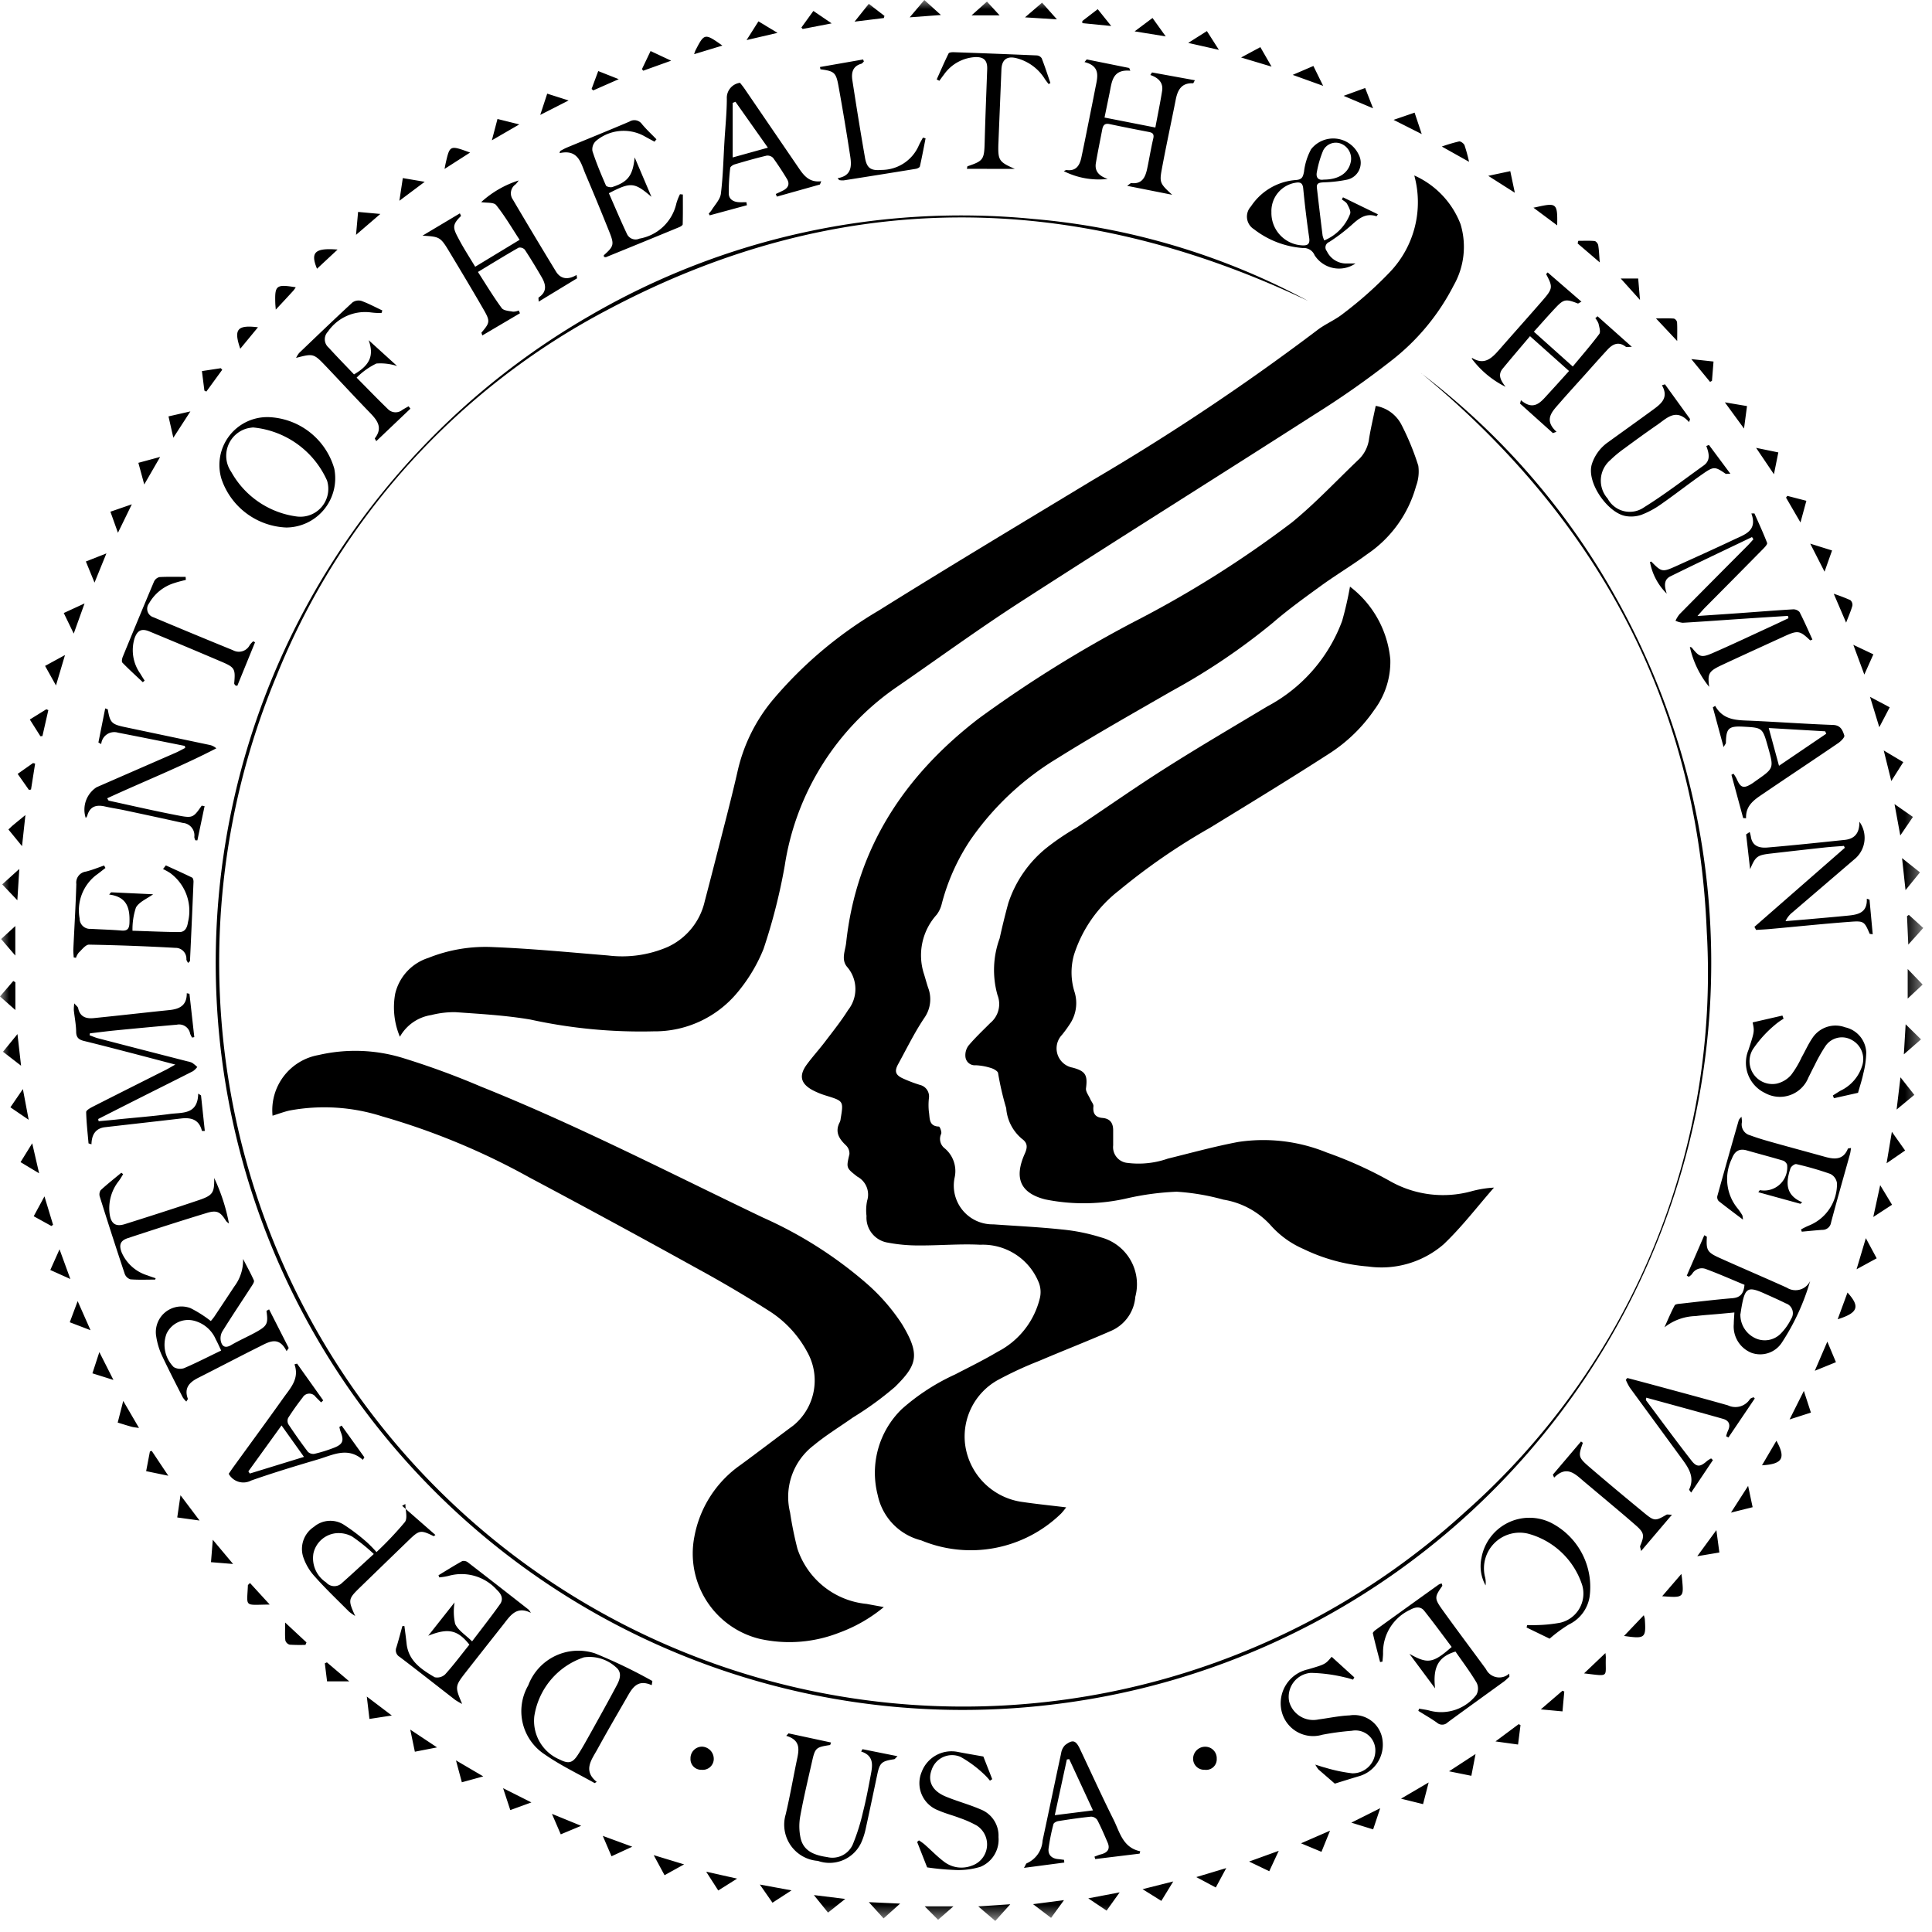 <svg xmlns="http://www.w3.org/2000/svg" width="107" height="107" fill="none" viewBox="0 0 107 107">
    <mask id="a" width="107" height="107" x="0" y="0" maskUnits="userSpaceOnUse" style="mask-type:luminance">
        <path fill="#fff" d="M106.515 0H0v106.391h106.515z"/>
    </mask>
    <g fill="currentColor" mask="url(#a)">
        <path d="M76.199 22.481a1.97 1.97 0 0 1 1.423 1.051c.373.726.684 1.483.928 2.262.053.382.01.77-.125 1.132a6.7 6.7 0 0 1-2.709 3.768c-.826.611-1.713 1.138-2.545 1.741-.915.663-1.835 1.327-2.688 2.065a35.5 35.5 0 0 1-5.586 3.77c-2.13 1.228-4.272 2.433-6.354 3.736a15.75 15.75 0 0 0-4.79 4.5 11.6 11.6 0 0 0-1.599 3.565 1.6 1.6 0 0 1-.281.591 3.35 3.35 0 0 0-.694 3.3c.074.241.14.485.218.726a1.79 1.79 0 0 1-.2 1.68c-.547.812-.978 1.7-1.452 2.563-.215.389-.158.6.243.788q.467.215.958.366a.656.656 0 0 1 .5.739 3.4 3.4 0 0 0 0 .758c.057.336-.02.79.551.81.053 0 .167.285.13.4a.655.655 0 0 0 .186.8 1.64 1.64 0 0 1 .563 1.6 2.146 2.146 0 0 0 2.137 2.616c1.263.09 2.529.149 3.787.283.74.069 1.469.216 2.177.439a2.685 2.685 0 0 1 1.9 3.289 2.24 2.24 0 0 1-1.345 1.889c-1.319.578-2.663 1.1-3.988 1.666q-1.183.462-2.3 1.067a3.58 3.58 0 0 0-1.794 3.547 3.7 3.7 0 0 0 3.206 3.2c.763.112 1.53.189 2.392.294a4 4 0 0 1-.277.339 7.17 7.17 0 0 1-7.753 1.489 3.27 3.27 0 0 1-2.408-2.51 4.92 4.92 0 0 1 1.332-4.759 11.8 11.8 0 0 1 2.949-1.917c.793-.411 1.6-.806 2.364-1.261a4.54 4.54 0 0 0 2.345-3.007 1.46 1.46 0 0 0-.05-.775 3.34 3.34 0 0 0-3.261-2.143c-1.128-.058-2.264.046-3.4.039a9 9 0 0 1-1.727-.158 1.4 1.4 0 0 1-1.172-1.475 2.6 2.6 0 0 1 .035-.844 1.126 1.126 0 0 0-.543-1.334c-.628-.491-.615-.483-.438-1.246a.63.63 0 0 0-.193-.488c-.393-.371-.625-.757-.336-1.295a.6.6 0 0 0 .042-.173c.164-.988.162-.984-.8-1.283a4.3 4.3 0 0 1-.743-.3c-.671-.359-.782-.808-.335-1.419.325-.444.7-.852 1.031-1.29.432-.569.88-1.13 1.26-1.733a1.87 1.87 0 0 0-.059-2.394c-.339-.408-.095-.9-.048-1.335.565-5.231 3.22-9.239 7.318-12.4a68.6 68.6 0 0 1 8.6-5.36 59 59 0 0 0 8.766-5.514c1.322-1.079 2.494-2.342 3.735-3.52.304-.309.496-.71.544-1.141.1-.6.24-1.188.366-1.8"/>
        <path d="M22.146 57.416a4.2 4.2 0 0 1-.259-2.382 2.74 2.74 0 0 1 1.832-1.981 8.5 8.5 0 0 1 3.59-.6c2.124.084 4.244.29 6.365.464a6.36 6.36 0 0 0 3.317-.477 3.68 3.68 0 0 0 2.038-2.519c.408-1.55.8-3.1 1.2-4.658.222-.877.442-1.755.641-2.638a9.4 9.4 0 0 1 1.912-3.84 22.8 22.8 0 0 1 5.882-4.97c3.928-2.455 7.9-4.833 11.867-7.233a128 128 0 0 0 12.409-8.287c.456-.355 1.018-.575 1.465-.94q1.373-1.036 2.562-2.277a5.6 5.6 0 0 0 1.36-5.36 4.86 4.86 0 0 1 2.56 2.691 4.32 4.32 0 0 1-.384 3.409 12.45 12.45 0 0 1-3.46 4.166 49 49 0 0 1-4.241 2.972c-5.418 3.474-10.875 6.889-16.282 10.379-2.315 1.494-4.544 3.121-6.813 4.686a14.7 14.7 0 0 0-6.246 9.923 32 32 0 0 1-1.174 4.611 9 9 0 0 1-1.46 2.428 5.94 5.94 0 0 1-4.63 2.136 28.6 28.6 0 0 1-6.822-.653c-1.373-.234-2.776-.312-4.169-.41a5.2 5.2 0 0 0-1.324.161 2.41 2.41 0 0 0-1.73 1.194M74.762 32.486A5.73 5.73 0 0 1 77 36.535a4.44 4.44 0 0 1-.873 2.761 8.8 8.8 0 0 1-2.483 2.423c-2.189 1.412-4.415 2.769-6.638 4.13a35 35 0 0 0-5.035 3.471 7.3 7.3 0 0 0-2.493 3.57 3.6 3.6 0 0 0 .038 2.063 2.08 2.08 0 0 1-.284 1.792q-.195.298-.422.575a1.085 1.085 0 0 0 .6 1.81c.714.193.831.413.736 1.142-.024.186.15.4.236.6.059.137.19.278.176.4-.043.393.106.61.492.642.456.038.608.308.6.722v.8a.877.877 0 0 0 .788.969 4.9 4.9 0 0 0 2.239-.237c1.3-.319 2.588-.676 3.9-.923a9.3 9.3 0 0 1 4.909.587c1.207.425 2.376.953 3.493 1.579a5.95 5.95 0 0 0 4.526.562c.404-.11.819-.177 1.237-.2-.927 1.056-1.783 2.186-2.8 3.149a5.27 5.27 0 0 1-4.17 1.221 10 10 0 0 1-3.6-.978 5.16 5.16 0 0 1-1.823-1.333 4.5 4.5 0 0 0-2.592-1.392 12.6 12.6 0 0 0-2.589-.439c-.918.037-1.83.158-2.726.361-1.497.349-3.052.37-4.558.064-1.384-.355-1.733-1.187-1.123-2.544.161-.357.138-.592-.158-.807a2.44 2.44 0 0 1-.876-1.7 16 16 0 0 1-.45-1.942c-.008-.1-.227-.232-.37-.275a3.2 3.2 0 0 0-.872-.161.52.52 0 0 1-.565-.455.89.89 0 0 1 .167-.631c.373-.443.8-.845 1.208-1.255a1.36 1.36 0 0 0 .4-1.544 5.1 5.1 0 0 1 .119-3.144q.214-.977.478-1.946a6.55 6.55 0 0 1 2.163-3.1 14 14 0 0 1 1.625-1.093c1.646-1.1 3.27-2.242 4.942-3.3 1.848-1.173 3.739-2.279 5.615-3.406a8.82 8.82 0 0 0 4.145-4.736q.266-.94.435-1.9M15.095 61.792a3.1 3.1 0 0 1 2.543-3.36 9 9 0 0 1 4.6.14q2.24.686 4.394 1.606c5.339 2.139 10.447 4.778 15.629 7.257a23 23 0 0 1 5.679 3.6c.779.67 1.459 1.446 2.019 2.306 1.028 1.7.826 2.264-.387 3.466a18 18 0 0 1-2.338 1.7c-.727.514-1.494.98-2.177 1.547a3.59 3.59 0 0 0-1.3 3.713q.152 1.013.407 2.006a4.49 4.49 0 0 0 3.835 3.057c.288.055.576.106.95.174a8.4 8.4 0 0 1-2.492 1.427 7.55 7.55 0 0 1-4.388.333 4.863 4.863 0 0 1-3.615-5.644 6.22 6.22 0 0 1 2.56-3.988c.985-.722 1.954-1.465 2.935-2.193a3.22 3.22 0 0 0 .753-4.071 6.1 6.1 0 0 0-2.045-2.225 67 67 0 0 0-3.994-2.361 609 609 0 0 0-9.338-5.068 38.8 38.8 0 0 0-8.146-3.382 10.5 10.5 0 0 0-5.158-.325c-.3.07-.593.18-.928.285"/>
        <path d="M78.704 20.668a40 40 0 0 1 10.82 12.485 41.37 41.37 0 0 1-31.291 61.256 41.37 41.37 0 0 1-25.551-76.933 40.9 40.9 0 0 1 24.566-5.348 39.1 39.1 0 0 1 15.2 4.538c-13.017-6.187-26-6.305-38.8.493a39.6 39.6 0 0 0-18.322 20.247 41.216 41.216 0 0 0 65.833 46.318 39.84 39.84 0 0 0 13.368-32.111c-.507-12.693-6.074-22.91-15.821-30.948"/>
        <path d="M4.96 57.335c.157.057.31.128.47.169q2.481.645 4.964 1.28a1 1 0 0 1 .254.08q.147.105.278.229a1.1 1.1 0 0 1-.236.231c-.981.5-1.968.99-2.951 1.485q-1.15.58-2.3 1.165l.022.122c.352-.032.7-.06 1.055-.1.962-.1 1.927-.172 2.884-.3.682-.094 1.555.056 1.577-1.128l.156.1.21 1.965a1 1 0 0 1-.16 0c-.15-.621-.584-.754-1.15-.688-1.4.164-2.806.32-4.21.482-.523.06-.747.407-.757.948l-.163-.051c-.05-.578-.116-1.156-.131-1.734 0-.095.214-.219.35-.289 1.353-.688 2.71-1.368 4.065-2.051.14-.071.276-.153.523-.29-.93-.245-1.742-.46-2.555-.671-.834-.216-1.668-.434-2.505-.638-.281-.069-.428-.185-.432-.509-.005-.4-.088-.8-.13-1.2q0-.187.025-.372c.119.14.2.193.215.26.1.5.458.6.874.555 1.39-.139 2.779-.3 4.17-.443.565-.056.978-.247.972-.933l.149.03.268 2.4-.12.027a1 1 0 0 1-.11-.216.62.62 0 0 0-.735-.5q-1.689.148-3.376.314c-.481.047-.961.11-1.441.166l-.016.1M99.02 34.11c-.842.054-1.684.105-2.526.162-1.1.073-2.2.155-3.3.219a1.3 1.3 0 0 1-.4-.112 1.8 1.8 0 0 1 .218-.356 977 977 0 0 1 3.781-3.81c.11-.111.211-.231.316-.347l-.078-.121c-1.508.723-3.021 1.436-4.521 2.176-.4.2-.318.589-.2.957a3.28 3.28 0 0 1-.929-1.754c.026-.007.068-.028.078-.018.555.573.612.589 1.343.259 1.085-.491 2.171-.979 3.247-1.489.577-.274 1.3-.473.947-1.439h.171c.238.541.489 1.078.7 1.63.029.076-.134.246-.234.347a917 917 0 0 1-3.209 3.243c-.11.112-.211.233-.414.459.871-.059 1.606-.107 2.34-.16.981-.07 1.96-.15 2.942-.208a.46.46 0 0 1 .371.147c.258.5.479 1.011.714 1.524-.077.028-.118.052-.127.044-.576-.546-.681-.564-1.436-.219-1.151.527-2.3 1.05-3.449 1.586-.735.345-.8.471-.706 1.21a5.3 5.3 0 0 1-1.07-2.215c.043.018.091.022.113.049.414.512.52.566 1.137.3 1.12-.487 2.222-1.011 3.331-1.521.295-.135.587-.276.88-.414l-.028-.129M85.709 15.083l1.877 1.625c-.13.064-.177.108-.2.1-.68-.263-.782-.248-1.268.272-.385.411-.756.835-1.167 1.291l2.154 1.928c.507-.614 1.011-1.191 1.466-1.8.088-.119 0-.385-.04-.576a1.1 1.1 0 0 0-.177-.3l.123-.107 1.9 1.692c-.19 0-.286.03-.331 0-.4-.312-.726-.159-1.017.156-.425.459-.839.928-1.256 1.394-.467.521-.941 1.037-1.4 1.566-.4.462-.9.919-.168 1.59l-.2.072-1.819-1.633.047-.189c.729.62 1.11.092 1.515-.35.37-.4.738-.812 1.15-1.267l-2.161-1.929c-.526.624-1.027 1.207-1.515 1.8-.3.364-.078.686.161 1.005a5.26 5.26 0 0 1-1.877-1.566c.011-.01.029-.03.033-.028.707.43 1.117-.034 1.528-.5.786-.9 1.58-1.784 2.361-2.684.577-.665.581-.749.2-1.466l.081-.082M28.792 17.352l-2.081 1.227c-.03-.107-.054-.148-.044-.16.47-.552.49-.628.112-1.283-.6-1.043-1.222-2.078-1.843-3.111-.548-.912-.557-.911-1.536-.974l2.07-1.235c.042.1.069.141.06.148-.525.508-.437.681-.112 1.292.264.5.57.971.9 1.517l2.46-1.492c-.437-.665-.823-1.331-1.3-1.923-.133-.166-.537-.113-.83-.163a5.6 5.6 0 0 1 2.076-1.2q-.073.117-.17.216a.6.6 0 0 0-.153.837q1.178 2 2.385 3.981c.265.435.67.481 1.146.2l.027.185-2.127 1.293c0-.131-.021-.216 0-.232.478-.316.407-.715.166-1.127-.3-.514-.607-1.024-.934-1.521a.37.37 0 0 0-.342-.11c-.734.419-1.454.863-2.252 1.345.45.7.854 1.371 1.316 2 .107.145.41.159.63.2a.8.8 0 0 0 .313-.067l.066.149M62.425 10.292c.146-.1.193-.157.233-.152.6.068.776-.33.876-.8.118-.552.205-1.11.335-1.66.057-.238-.015-.327-.234-.37-.73-.141-1.459-.283-2.186-.438-.255-.055-.355.057-.4.28-.119.628-.251 1.253-.357 1.883-.08.48.222.727.656.875a4.3 4.3 0 0 1-2.433-.432c.061-.024.114-.065.161-.06.529.069.722-.266.813-.693.189-.886.362-1.775.541-2.663q.119-.59.233-1.18c.115-.59.325-1.21-.6-1.445l.123-.147 2.352.475.062.152c-.992-.092-1.021.61-1.148 1.23l-.28 1.363 2.815.552c.134-.716.269-1.367.374-2.024.073-.46-.206-.731-.652-.885l.093-.141 2.374.432c-.058.1-.081.169-.1.168-.631-.031-.853.36-.959.9-.256 1.3-.538 2.588-.778 3.887-.133.719-.076.785.579 1.388zM73.343 13.315a2.6 2.6 0 0 0 1.432-1.475c.05-.15-.079-.378-.169-.548-.055-.1-.19-.168-.29-.249l.064-.115 1.933.941c-.048.066-.073.111-.081.109-.586-.2-.974.118-1.376.483q-.585.52-1.244.943a.32.32 0 0 0-.128.506 1.19 1.19 0 0 0 1.117.683h.468a1.607 1.607 0 0 1-2.262-.457.65.65 0 0 0-.651-.4 5 5 0 0 1-2.71-1.043.822.822 0 0 1-.167-1.257 3.26 3.26 0 0 1 2.494-1.466c.346-.026.39-.178.447-.458.05-.437.183-.86.392-1.247a1.56 1.56 0 0 1 2.649.325.955.955 0 0 1-.669 1.363q-.633.129-1.28.145c-.2.017-.412.015-.379.3q.152 1.328.317 2.654.034.134.091.259m-2.925-1.589a1.794 1.794 0 0 0 1.707 1.867c.29.015.435-.066.385-.411a57 57 0 0 1-.331-2.732c-.03-.317-.161-.369-.431-.325a1.59 1.59 0 0 0-1.332 1.6m2.9-1.774c.824 0 1.365-.359 1.495-.975a.89.89 0 0 0-.493-.994.784.784 0 0 0-1.034.355q-.238.571-.347 1.18c-.07.315.071.487.379.434M14.9 72.512l1.09 2.142-.118.177c-.432-.864-.983-.511-1.5-.253-1.133.564-2.252 1.155-3.382 1.724-.493.248-.808.563-.587 1.164.01.026-.037.072-.084.157a1.4 1.4 0 0 1-.193-.226c-.4-.783-.8-1.562-1.174-2.358a4 4 0 0 1-.3-1.02 1.418 1.418 0 0 1 1.9-1.57q.597.302 1.123.714.102-.114.191-.239.558-.837 1.111-1.676a2.4 2.4 0 0 0 .485-1.526c.2.4.421.784.6 1.192.035.08-.076.24-.146.347-.534.825-1.082 1.64-1.6 2.474a.77.77 0 0 0-.09.519c.065.315.244.436.577.24.435-.256.9-.458 1.345-.7.662-.366.711-.48.61-1.195l.15-.085m-2.659 2.282c-.12-.252-.2-.438-.3-.62a1.79 1.79 0 0 0-1.252-1.042 1.32 1.32 0 0 0-1.476.737 1.75 1.75 0 0 0 .4 1.842.7.7 0 0 0 .567.062c.68-.291 1.337-.63 2.065-.98M100.255 70.935a12.6 12.6 0 0 1-1.565 3.413 1.43 1.43 0 0 1-1.692.574 1.57 1.57 0 0 1-.975-1.6c0-.19.02-.38.032-.633l-.858.08c-.43.039-.861.065-1.289.119a2.9 2.9 0 0 0-1.726.625c.184-.407.355-.822.565-1.215.04-.077.235-.089.361-.1.946-.106 1.891-.222 2.84-.3.446-.036.624-.264.667-.742-.7-.288-1.4-.6-2.12-.866a.624.624 0 0 0-.783.266.8.8 0 0 1-.181.156l-.112-.065.971-2.237c.1.061.142.078.141.092-.042.739.014.854.716 1.171 1.234.556 2.481 1.085 3.714 1.643a.898.898 0 0 0 1.293-.376m-3.866 1.829a1.43 1.43 0 0 0 .788 1.326 1.24 1.24 0 0 0 1.447-.236c.237-.242.433-.52.581-.825a.57.57 0 0 0-.3-.849c-.385-.192-.78-.365-1.173-.542-.924-.416-1.086-.325-1.271.707-.026.146-.047.293-.067.418M36.094 93.33c-.823-.366-1.1.2-1.4.722-.535.929-1.075 1.855-1.59 2.794-.326.6-.844 1.2-.055 1.841-.076.039-.11.07-.123.062-.919-.518-1.881-.976-2.744-1.575a2.86 2.86 0 0 1-.926-3.833 2.96 2.96 0 0 1 3.7-1.771q1.635.666 3.174 1.529zm-6.5 1.701a2.325 2.325 0 0 0 1.416 2.423c.469.237.694.191.982-.247.269-.409.5-.842.742-1.271.484-.871.971-1.74 1.436-2.621.169-.321.29-.7-.057-.98a2.17 2.17 0 0 0-1.775-.546 4.09 4.09 0 0 0-2.743 3.241M11.332 44.64l-.4 1.901h-.11a.5.5 0 0 1-.06-.185.693.693 0 0 0-.636-.78c-1.073-.24-2.147-.47-3.222-.699-.363-.078-.732-.13-1.094-.213-.451-.1-.8-.024-.962.459a.33.33 0 0 1-.1.177 1.48 1.48 0 0 1 .6-1.7l4.378-1.91c.18-.078.354-.178.53-.268l-.02-.111c-1.232-.245-2.464-.494-3.7-.734a.725.725 0 0 0-.93.632l-.156-.09.377-1.887c.093.039.14.046.143.06.125.734.21.822.963.98l4.667.983a.8.8 0 0 1 .38.19c-1.974 1.022-4.028 1.836-6.045 2.767.046.067.065.125.094.132 1.307.284 2.61.587 3.923.836.725.137.777.076 1.219-.56l.152.027M97.17 51.327l5.001-4.372-.049-.106c-.361.029-.722.05-1.081.089q-1.508.164-3.015.339c-.715.085-.806.169-1.1.862l-.22-1.927.196-.134q.04.124.065.252c.08.554.5.644.93.607 1.423-.121 2.843-.272 4.264-.42.517-.053.83-.337.818-1.008a1.527 1.527 0 0 1-.2 2.014q-1.748 1.5-3.5 3c-.168.13-.302.3-.391.493l1.2-.1c.756-.068 1.512-.131 2.267-.207.546-.055 1.07-.155 1.034-.935l.15.049.178 1.92c-.118-.02-.165-.016-.17-.03-.288-.669-.312-.72-1.059-.663-1.484.11-2.964.266-4.445.4-.261.024-.524.035-.786.052l-.092-.17M14.841 23.1a3.94 3.94 0 0 1 3.673 2.858 2.728 2.728 0 0 1-2.66 3.257 3.96 3.96 0 0 1-3.586-2.683 2.652 2.652 0 0 1 2.574-3.431m-.826.573q-.168.015-.333.054a1.57 1.57 0 0 0-.874 2.41 4.88 4.88 0 0 0 3.636 2.468 1.545 1.545 0 0 0 1.669-1.988 5 5 0 0 0-4.1-2.944M35.15 8.718l.93 2.184c-.946-.811-1.138-.834-2.359-.2.332.752.652 1.515 1.005 2.262a.524.524 0 0 0 .69.251 2.54 2.54 0 0 0 2.043-1.948 3 3 0 0 1 .2-.51l.16.015c0 .55.006 1.1-.009 1.65 0 .056-.117.128-.193.159a793 793 0 0 1-4.047 1.657c-.033.014-.08-.005-.119-.009 0-.041-.019-.084-.007-.095.552-.495.585-.589.3-1.3q-.638-1.594-1.31-3.174c-.265-.619-.392-1.416-1.446-1.178l.039-.122c.122-.063.241-.135.368-.187 1.154-.479 2.313-.946 3.462-1.437a.516.516 0 0 1 .7.142c.247.295.531.559.8.836l-.109.132c-.2-.108-.4-.213-.6-.326a2.38 2.38 0 0 0-2.637.282.63.63 0 0 0-.2.564c.209.649.475 1.28.747 1.906.031.07.252.12.355.086.881-.284 1.136-.653 1.236-1.639M78.054 91.592c1.015.572 1.3.538 2.344-.378-.5-.666-1-1.349-1.523-2.007-.21-.263-.508-.2-.777-.052a2.59 2.59 0 0 0-1.5 2.4c0 .157-.021.314-.033.47l-.131.025c-.137-.529-.28-1.056-.4-1.588-.012-.051.089-.146.157-.195q1.74-1.257 3.485-2.506a.8.8 0 0 1 .168-.066c.016.066.047.121.03.143-.42.6-.442.681-.01 1.288.8 1.116 1.625 2.209 2.434 3.316a.82.82 0 0 0 1.288.248l.009.171c-.1.091-.2.191-.306.27-1.037.753-2.081 1.5-3.112 2.259a.43.43 0 0 1-.589.02c-.333-.237-.69-.44-1.037-.657l.044-.123c.2.038.414.06.613.118a2.47 2.47 0 0 0 2.556-.88.72.72 0 0 0 .015-.675c-.356-.6-.778-1.159-1.17-1.724-.956.287-1.261.871-1.13 2.037l-1.427-1.92M45.406 10.22l-2.381.669-.06-.145q.198-.091.394-.187c.291-.144.4-.362.22-.654a17 17 0 0 0-.76-1.155.43.43 0 0 0-.362-.128c-.593.14-1.179.309-1.763.482-.1.029-.244.123-.252.2q-.086.709-.081 1.422c.008.309.252.456.555.474.14.008.282 0 .422 0l.029.168-2.063.56-.05-.1q.081-.081.148-.174c.185-.306.483-.6.523-.927.121-.973.139-1.958.2-2.938.046-.773.127-1.545.129-2.317a.84.84 0 0 1 .73-.884c.08.1.174.215.256.334l3 4.392c.287.424.592.806 1.243.726l-.072.18M42.53 8.182l-1.799-2.546-.153.062V8.72l1.947-.54M9.181 47.926c.488.224.978.442 1.46.679.053.026.079.156.076.235q-.09 2.187-.195 4.374c0 .03-.051.058-.108.119-.04-.084-.091-.142-.091-.2a.6.6 0 0 0-.616-.638 127 127 0 0 0-4.777-.178c-.191 0-.395.28-.576.45a1 1 0 0 0-.147.28l-.124-.022c-.008-.15-.028-.3-.021-.446.055-1.2.13-2.41.165-3.615a.616.616 0 0 1 .525-.692c.345-.083.677-.222 1.015-.337l.072.136c-.179.138-.353.28-.537.412a2.47 2.47 0 0 0-.892 2.387.573.573 0 0 0 .617.573c.565.033 1.132.046 1.7.094.343.029.432-.115.443-.433.029-.784-.116-1.437-1.126-1.561l.109-.125 2.328.11c-.338.247-.771.417-.951.732-.138.415-.203.85-.192 1.287.909.028 1.751.069 2.594.074.326 0 .436-.26.479-.55a2.6 2.6 0 0 0-1-2.73 4 4 0 0 0-.382-.211l.156-.2M29.406 89.327c-.813-.415-1.16.177-1.547.666q-1.012 1.28-2.02 2.565c-.654.839-.652.841-.244 1.811a4 4 0 0 1-.382-.221c-1.025-.794-2.044-1.6-3.076-2.383a.42.42 0 0 1-.185-.524c.122-.391.223-.79.333-1.184h.113c.04.32.085.639.119.96.1.97.823 1.442 1.559 1.874a.64.64 0 0 0 .58-.162c.477-.528.9-1.1 1.34-1.644-.66-.833-1.187-.928-2.28-.492l1.459-1.846c-.065.394-.054.796.032 1.186.162.36.573.61.939.97.555-.734 1.068-1.384 1.547-2.058.206-.29.072-.564-.172-.791a2.63 2.63 0 0 0-2.691-.773 4 4 0 0 1-.5.08l-.046-.118c.437-.264.869-.537 1.315-.784a.37.37 0 0 1 .313.068q1.684 1.3 3.353 2.61.081.085.137.189M96.527 67.543c-.507-.383-.932-.7-1.343-1.026a.32.32 0 0 1-.074-.271q.582-2.1 1.186-4.2c.014-.05.063-.09.148-.2q.03.15.029.3a.616.616 0 0 0 .449.729c.417.156.846.28 1.275.4.959.27 1.921.527 2.88.794.531.148 1.011.175 1.265-.451.008-.021.075-.018.175-.039-.023.136-.032.242-.06.342-.35 1.26-.712 2.516-1.046 3.779a.477.477 0 0 1-.489.414c-.379.026-.756.066-1.134.1l-.042-.123q.21-.12.432-.214a2.48 2.48 0 0 0 1.56-2.342.67.67 0 0 0-.37-.52 17 17 0 0 0-1.883-.543c-.088-.021-.289.127-.324.234-.251.757-.307 1.474.65 1.88l-.1.084-2.331-.642c.059-.074.076-.114.093-.113a1.282 1.282 0 0 0 1.505-1.383c0-.084-.127-.224-.221-.252-.669-.2-1.345-.375-2.017-.568-.438-.126-.678.07-.825.46a2.56 2.56 0 0 0 .332 2.769q.137.176.25.368.029.114.032.233M18.919 78.952l1.262 1.758-.085.14c-.843-.738-1.668-.265-2.484-.024-1.239.366-2.478.74-3.7 1.17a.926.926 0 0 1-1.245-.372c.077-.112.164-.245.258-.374.926-1.278 1.861-2.55 2.775-3.835.387-.544.892-1.059.61-1.853l.143-.04 1.448 2.036-.116.11-.3-.299a.427.427 0 0 0-.722.027q-.427.545-.8 1.126a.4.4 0 0 0 .005.353q.518.781 1.084 1.53a.43.43 0 0 0 .362.113 8 8 0 0 0 1.022-.313c.562-.207.636-.4.416-.945a2 2 0 0 1-.056-.232l.125-.074m-5.167 2.535.081.12 3-.922-1.243-1.742-1.836 2.543M58.945 103.154l-2.234.294c.088-.148.11-.238.158-.256a1.47 1.47 0 0 0 .872-1.255c.346-1.61.679-3.223 1.027-4.833.023-.171.1-.33.22-.455.427-.325.594-.268.824.218.617 1.3 1.212 2.617 1.858 3.906.346.691.509 1.553 1.479 1.756l-.034.131-2.458.3-.042-.133c.121-.043.24-.1.364-.128.351-.094.522-.287.364-.654-.182-.422-.362-.847-.575-1.254a.43.43 0 0 0-.349-.179c-.606.061-1.209.151-1.81.246-.1.016-.247.093-.266.169q-.178.667-.27 1.35c-.04.348.169.553.527.586.111.01.221.027.331.041l.013.155m1.588-2.894-1.316-2.84-.13.02-.669 3.086zM96.543 45.309l-.651-2.4.117-.057q.096.135.172.282c.216.5.381.556.845.265.088-.055.17-.12.256-.18.965-.674.965-.674.634-1.851-.3-1.065-.3-1.065-1.357-1.122-.822-.045-.96.084-.973.9 0 .036-.038.071-.128.23l-.595-2.2.128-.083c.466.834 1.255.79 2.028.825 1.5.068 3 .177 4.507.232.425.016.528.31.618.584.031.1-.19.321-.34.423-1.366.932-2.745 1.844-4.112 2.774-.489.332-1.019.648-.989 1.386l-.16-.01m4.6-4.671-.058-.134-3.126-.182.568 2.091zM20.848 85.962a19 19 0 0 0 1.576-1.666c.163-.217.026-.66.026-1l-.179.1 1.844 1.615c-.054.036-.087.072-.1.065-.716-.352-.794-.34-1.377.224q-1.365 1.32-2.725 2.64c-.634.62-.64.677-.243 1.557a3 3 0 0 1-.339-.24c-.64-.643-1.3-1.27-1.9-1.946a3 3 0 0 1-.644-1.1 1.46 1.46 0 0 1 .6-1.65 1.4 1.4 0 0 1 1.631-.134q.692.445 1.305.99.277.255.524.536m-.143.113a10 10 0 0 0-1.2-.967 1.56 1.56 0 0 0-.964-.176 1.435 1.435 0 0 0-1.178 1.092 1.6 1.6 0 0 0 .7 1.624.6.6 0 0 0 .882.027c.565-.5 1.118-1.016 1.758-1.6M43.673 95.999l2.353.506c-.036.091-.043.138-.057.14-.782.12-.825.152-1 .932-.225 1-.466 2-.647 3-.076.409-.069.829.02 1.235.173.736.807.941 1.463 1.038a1.235 1.235 0 0 0 1.421-.69q.363-.884.572-1.817c.172-.675.3-1.362.429-2.047.1-.521.187-1.059-.533-1.291l.073-.13 1.94.389c-.109.1-.143.161-.185.167-.706.107-.8.194-.943.878-.208.987-.415 1.975-.631 2.961q-.073.35-.208.68a1.936 1.936 0 0 1-2.445 1.111 2.01 2.01 0 0 1-1.838-1.686 2 2 0 0 1 .057-.888c.228-.967.4-1.947.6-2.92.121-.582.3-1.174-.57-1.432l.131-.14M21.129 17.335a4 4 0 0 1-.564-.029 2.5 2.5 0 0 0-2.407 1.065.606.606 0 0 0 .048.885c.459.506.939.993 1.4 1.479.923-.533 1.1-1.083.812-1.894l1.574 1.43a3 3 0 0 0-1.146-.138 4 4 0 0 0-1.095.782c.619.625 1.172 1.2 1.747 1.755a.594.594 0 0 0 .784.032c.113-.072.232-.135.348-.2l.1.131-1.892 1.8c-.055-.106-.087-.147-.08-.156.476-.609.112-1.026-.306-1.457-.8-.824-1.577-1.669-2.368-2.5-.717-.753-.72-.75-1.685-.5q.068-.142.164-.267c.98-.938 1.958-1.878 2.955-2.8a.58.58 0 0 1 .494-.089c.4.144.777.349 1.163.53l-.047.142M94.642 24.636l1.191 1.6c-.165 0-.232.02-.267 0-.565-.39-.652-.413-1.22-.018-.795.552-1.556 1.153-2.35 1.706q-.508.364-1.092.589a1.76 1.76 0 0 1-.876.066c-.993-.177-2.2-1.882-1.858-2.9.161-.483.474-.9.892-1.19.82-.594 1.646-1.181 2.463-1.78.452-.331.92-.667.518-1.372l.168-.052 1.39 1.922-.054.17c-.717-.8-1.229-.217-1.761.15-.625.43-1.24.878-1.851 1.329q-.402.285-.754.628a1.493 1.493 0 0 0-.144 2.129 1.386 1.386 0 0 0 2.027.476c1.135-.706 2.2-1.528 3.287-2.306.406-.29.295-.686.15-1.083l.142-.055M51.347 103.419l-.553-1.407.1-.087q.156.1.3.215c.379.332.727.7 1.135 1 .214.152.462.249.722.282.261.032.526-.001.77-.096a1.24 1.24 0 0 0 .263-2.228 6 6 0 0 0-.934-.413c-.388-.149-.8-.251-1.175-.418a1.62 1.62 0 0 1-.921-.866 1.6 1.6 0 0 1-.009-1.265 1.764 1.764 0 0 1 2.006-1.108c.424.082.85.153 1.41.253l.492 1.255-.127.083a3 3 0 0 0-.327-.356 6.4 6.4 0 0 0-1.3-.961 1.19 1.19 0 0 0-1.6.714c-.236.628.022 1.166.768 1.478.63.263 1.3.439 1.922.708a1.56 1.56 0 0 1 1.011 1.54 1.63 1.63 0 0 1-1 1.648 4.2 4.2 0 0 1-1.47.172 14 14 0 0 1-1.476-.14M73.754 91.76l1.251 1.137-.069.127a4 4 0 0 0-.468-.13 8.7 8.7 0 0 0-1.87-.245 1.327 1.327 0 0 0-1.2 1.586 1.38 1.38 0 0 0 1.624.993c.575-.076 1.147-.2 1.723-.224a1.583 1.583 0 0 1 1.829 1.424 1.815 1.815 0 0 1-1.348 1.955c-.4.12-.8.244-1.3.4l-.912-.791a2 2 0 0 1-.168-.262c.261.081.4.132.537.164q.74.226 1.508.317a1.256 1.256 0 0 0 1.28-1.272 1.1 1.1 0 0 0-1.306-1.083q-.823.064-1.633.22a1.792 1.792 0 0 1-2.28-1.445 1.92 1.92 0 0 1 1.48-2.174c.965-.283.965-.283 1.313-.692M13.021 37.953c-.017-.038-.053-.077-.05-.113.072-.781.033-.876-.664-1.175a365 365 0 0 0-4.03-1.693c-.433-.179-.667-.067-.825.381a2.24 2.24 0 0 0 .316 1.953c.077.132.161.259.242.388l-.1.089c-.38-.358-.767-.709-1.131-1.083-.052-.054-.02-.228.021-.327a451 451 0 0 1 1.727-4.158.46.46 0 0 1 .3-.254c.483-.027.968-.012 1.453-.012l.014.165c-.2.055-.409.1-.607.167a2.43 2.43 0 0 0-1.432 1.135.49.49 0 0 0 .246.771q2.2.927 4.408 1.827a.675.675 0 0 0 .925-.293q.084-.114.191-.205l.1.057-.984 2.414-.119-.036M102.905 60.523l-1.336.3-.06-.153c.139-.087.277-.177.418-.261a2.28 2.28 0 0 0 1.227-1.454 1.2 1.2 0 0 0-.6-1.36 1.1 1.1 0 0 0-1.466.357q-.33.503-.589 1.046c-.12.222-.226.452-.343.677a1.7 1.7 0 0 1-2.4.861 1.855 1.855 0 0 1-.922-2.383c.336-1.028.336-1.028.232-1.529l1.649-.379.065.176q-.259.151-.486.347c-.463.386-.87.835-1.208 1.335a1.265 1.265 0 0 0 1.3 1.914 1.5 1.5 0 0 0 .81-.48q.349-.465.59-.992c.2-.35.361-.722.587-1.051a1.53 1.53 0 0 1 1.812-.6 1.49 1.49 0 0 1 1.173 1.4c-.009.396-.064.79-.165 1.173-.066.327-.175.646-.286 1.045M53.548 9.351c.027-.114.027-.139.034-.142.889-.3.927-.37.953-1.361.035-1.339.091-2.677.139-4.016.017-.483-.181-.687-.667-.669a2.27 2.27 0 0 0-1.732.972c-.087.11-.167.226-.25.339l-.148-.074c.217-.482.426-.968.659-1.441.028-.057.187-.071.284-.068q2.3.08 4.6.178a.36.36 0 0 1 .273.159c.176.451.325.912.482 1.37l-.1.058c-.069-.093-.144-.182-.207-.278a2.6 2.6 0 0 0-1.583-1.158c-.528-.13-.8.091-.823.628l-.159 3.882c0 .1-.01.208-.012.313-.018.834.049.934.913 1.31zM8.592 70.868c-.456 0-.913.021-1.367-.014a.5.5 0 0 1-.316-.3q-.711-2.135-1.383-4.281a.42.42 0 0 1 .051-.359c.367-.337.76-.646 1.143-.965l.1.082c-.079.125-.15.255-.239.373a2.42 2.42 0 0 0-.512 1.8c.069.564.327.756.848.591 1.36-.429 2.719-.863 4.07-1.32.814-.275.887-.416.875-1.235.38.801.655 1.648.818 2.52a.7.7 0 0 1-.162-.14c-.308-.5-.5-.615-1.064-.443-1.464.445-2.92.915-4.373 1.394-.425.14-.506.381-.337.807a2.28 2.28 0 0 0 1.423 1.257c.149.058.3.106.453.158zM97.184 77.453l-1.457 2.157-.13-.067q.039-.154.1-.3c.163-.328.066-.568-.271-.663-1.411-.4-2.827-.782-4.248-1.172-.014.087-.031.123-.02.138.838 1.121 1.665 2.25 2.526 3.353.291.373.487.342.858.014q.106-.08.225-.141l.1.092-1.206 1.8c-.069-.1-.12-.152-.111-.171.325-.682-.034-1.2-.409-1.712l-2.878-3.931a3 3 0 0 1-.221-.432l.086-.1q.74.195 1.48.394c1.363.37 2.728.734 4.086 1.119a.96.96 0 0 0 1.22-.338c.037-.056.13-.075.2-.111l.077.075M85.819 90.753l-1.273-.618.034-.132c.155 0 .31.01.464 0q.691-.007 1.37-.133a1.656 1.656 0 0 0 1.214-2.074 4.33 4.33 0 0 0-3-2.857 1.977 1.977 0 0 0-2.376 2.427q.049.216.023.437a2.2 2.2 0 0 1-.226-1.526 2.7 2.7 0 0 1 3.856-1.938 3.99 3.99 0 0 1 2.127 4.122 2.06 2.06 0 0 1-1.143 1.508 8 8 0 0 0-1.067.787M46.39 9.868c.772-.128.782-.66.7-1.2q-.3-1.96-.653-3.91c-.137-.752-.238-.818-1-.921l-.024-.125 2.389-.418.043.112c-.048.043-.089.109-.145.125-.484.137-.556.509-.493.917.219 1.423.447 2.845.695 4.263.1.6.317.754.928.7a2.25 2.25 0 0 0 2.051-1.342c.068-.153.155-.3.233-.447l.147.04c-.1.52-.2 1.04-.315 1.555-.013.058-.136.119-.215.132a555 555 0 0 1-4 .64 1 1 0 0 1-.251-.015zM92.603 83.884 90.89 85.9c-.031-.159-.072-.233-.052-.281.243-.58.233-.724-.246-1.144-.783-.686-1.588-1.348-2.383-2.02l-.478-.4c-.488-.414-.957-.927-1.659-.218l-.07-.166 1.56-1.837c.059.045.1.07.1.078-.257.73-.257.8.352 1.326 1.015.873 2.045 1.729 3.079 2.58.527.433.6.422 1.2.072.046-.027.122 0 .31 0M67.387 97.415a.586.586 0 0 1-.673.6.61.61 0 0 1-.636-.607.668.668 0 0 1 .933-.614.64.64 0 0 1 .375.62M39.531 97.407a.61.61 0 0 1-.677.609.59.59 0 0 1-.612-.624.64.64 0 0 1 .645-.657.675.675 0 0 1 .643.672M16.919 91.098a9 9 0 0 1-.877-.011.35.35 0 0 1-.238-.234c-.031-.288-.011-.581-.011-.992l1.18 1.1-.055.135M.123 48.98l.946-.855-.108 1.734zM101.049 31.662l-.793-1.553 1.209.378zM9.327 81.732l-1.233-.255.208-1.089.1-.035.92 1.379M27.86 99.033l1.57.79-1.168.425-.4-1.215M21.063 11.85l-1.345 1.157.114-1.27 1.231.112M15.273 17.145c-.015-.191-.023-.263-.026-.335-.034-1.01.045-1.075 1.133-.9a2 2 0 0 1-.128.182c-.3.328-.6.652-.98 1.057M105.534 49.298l-.193-1.773.993.789zM1.167 59.022l-1-.772.8-.979zM100.294 78.234l-1.182.379.791-1.58zM3.534 33.95l1.149-.53-.6 1.67-.552-1.14M89.757 15.425h.971l.1 1.186-1.067-1.186M103.336 68.573l.6 1.116-1.114.607zM.848 51.287v1.635l-.786-.915zM55.357.85h-1.549l.853-.762.7.762M48.95.999l-1.621.2.788-.987.867.669-.034.116M105.654 55.305v-1.637l.828.86zM51.954 106.323l-.743-.745h1.594zM104.13 65.637l.657 1.086-1.039.677zM84.21 95.542l-.136 1.076-1.249-.173 1.285-.957zM24.205 96.776l-1.229.239-.255-1.225zM76.442 100.139l-.393 1.178-1.208-.373 1.6-.8M78.346 6.242l.394 1.183-1.56-.787 1.166-.4M22.119 11.118l.19-1.255 1.212.206-1.4 1.049M51.193.001l.917.83-1.728.129zM35.554 3.827l.477-1 1.139.534-1.546.555-.07-.087M105.04 61.45l.214-1.785.767.973zM104.777 62.682l.734 1.037-1.026.707zM20.461 95.2l-.146-1.239L21.7 95.01zM95.528 22.283l1.227.207-.166 1.245zM9.816 84.043l.18-1.232 1.056 1.4-1.236-.17M2.847 67.9l-.98-.541.595-1.1.477 1.574-.092.065M95.058 84.744l.166 1.238-1.224.206 1.057-1.444M58.536 1.072 56.768.961l.945-.813zM92.056 88.404l1.064-1.235c.019.136.031.2.037.267.1 1.055.099 1.055-1.101.968M45.048.607l1.012.688-1.607.31-.069-.082.663-.916M63.829.996l.733 1.02-1.722-.279zM7.701 79.085c-.186-.029-.3-.037-.414-.067-.24-.066-.477-.143-.768-.231l.306-1.2.875 1.5M86.24 12.48l-1.313-.977.215-.045c1.067-.238 1.123-.19 1.1 1.022M87.73 92.677l1.183-1.125q.018.12.023.241c-.045 1.116.257 1.054-1.208.884M97.583 81.153l.8-1.36c.532.96.347 1.294-.8 1.36M79.849 8.117q.472-.169.96-.284c.086-.016.257.11.3.208q.15.453.252.92l-1.507-.844M2.5 36.878l1.1-.6-.5 1.684-.607-1.089M36.804 103.853l-.6-1.11 1.683.512-1.085.6M69.18 103.098l1.641-.594-.526 1.13zM33.383 101.676l1.633.6-1.148.53-.485-1.132M73.663 101.386l-.476 1.174-1.133-.472 1.609-.7M77.6 99.612l1.523-.894-.31 1.2-1.213-.3M5.235 32.267l-.479-1.17 1.137-.448zM101.68 75.442l-1.171.476.694-1.615zM81.72 97.143l-.232 1.206-1.236-.249zM25.253 97.495l1.512.887-1.186.326zM105.244 46.272l-.32-1.738 1.02.71-.7 1.027M40.823 104.043l-1.044.658-.669-1.041zM64.321 105.279l-1.042-.651 1.7-.428-.662 1.079M61.287 105.816l-1.015-.68 1.738-.331zM105.41 42.209l-.664 1.046-.419-1.692zM58.213 106.219l-1-.761 1.714-.222-.716.983M55.122 106.387l-.944-.806 1.774-.117zM106.391 57.563l-.95.83.1-1.665.849.834M6.115 28.34l1.186-.41-.769 1.577zM7.662 25.633l1.207-.327-.88 1.525-.326-1.2M97.258 24.803l1.231.253-.243 1.209zM11.32 21.632l-.137-1.08 1.046-.16.078.088-.879 1.207zM93.67 19.888l1.23.135-.086 1.07-.106.057zM12.908 86.618l-1.223-.1.1-1.242 1.127 1.345M5.014 73.671l-1.15-.44.437-1.171zM24.62 9.357c.035-.178.047-.246.062-.314.229-1.006.23-1.006 1.353-.594l-1.416.908M72.74 3.655l.54 1.1-1.687-.608 1.147-.493M38.445 2.995q.03-.102.07-.2c.493-.96.514-.965 1.493-.271L38.445 3M43.06 1.82l-1.713.4.658-1.038 1.054.636M.851 54.403v1.535L0 55.187l.735-.856.116.069M2.238 40.775l-.586-.926.912-.567.113.045-.327 1.439zM104.657 39.175l-.576 1.1-.513-1.68 1.089.577M86.635 93.682l-.1 1.1-1.2-.112 1.2-1.033.1.047M27.241 7.771l.311-1.181 1.209.3-1.52.88M29.922 6.359l.384-1.172 1.185.377-1.57.8M74.414 5.308l1.193-.434.437 1.125zM98.993 27.464l1.049.272-.326 1.2-.8-1.376.073-.1M32.187 101.119l-1.13.472-.489-1.134zM3.297 69.191l.6 1.645-1.111-.5.509-1.14M87.413 13.338c.3 0 .6-.016.9.011.076.007.185.14.2.228.046.268.053.543.087.956l-1.225-1.05.034-.145M43.837 104.694l-1.055.684-.7-1.006zM45.858 105.926l-.783-.971 1.737.213zM65.807 2.377l1.035-.656.664 1.04zM1.268 60.317l.32 1.7-1.012-.691.692-1.011M83.643 9.475l.253 1.2-1.473-.937 1.22-.259M.464 45.94c.123-.113.207-.2.3-.272.181-.152.365-.3.644-.528l-.188 1.722-.753-.922M14.938 88.865c-1.447.013-1.259.182-1.208-1.08l.115-.114zM91.038 89.456q.035.098.056.2c.075 1.07.022 1.116-1.15.948zM102.244 34.484l-.686-1.6a10 10 0 0 1 .917.352.34.34 0 0 1 .115.312c-.078.283-.2.553-.345.932M10.544 22.786 9.6 24.243l-.268-1.182 1.211-.276M66.25 103.96l1.663-.5-.579 1.075-1.084-.578M18.108 92.07l1.235 1.049h-1.229l-.124-1 .118-.053M106.515 51.395l-.828.92-.07-1.573.1-.075.8.728M70.423 3.69l-1.687-.506 1.066-.573.621 1.078M101.776 73.065l.544-1.48c.707.778.59 1.124-.544 1.48M103.251 37.358l-.609-1.646 1.111.527-.5 1.119M96.816 82.291l.25 1.182-1.2.3.955-1.487M49.852 105.427l-.916.82-.817-.9zM59.942 1.164l.853-.656.748.932-1.6-.158zM1.599 43.743l-.621-.883.852-.6.115.03-.227 1.437-.119.019M14.287 18.126l-.98 1.188c-.373-1.077-.172-1.33.98-1.188M1.138 64.362l.646-1.043.382 1.662zM5.502 74.883l.78 1.542-1.164-.366zM33.132 3.936l1.136.449-1.414.622-.09-.082zM18.696 13.822l-1.139 1.062c-.376-.91-.121-1.164 1.139-1.062M91.709 17.634c.419 0 .709-.012 1 .01a.28.28 0 0 1 .171.2c.019.3.008.607.008 1.042l-1.176-1.253"/>
    </g>
</svg>